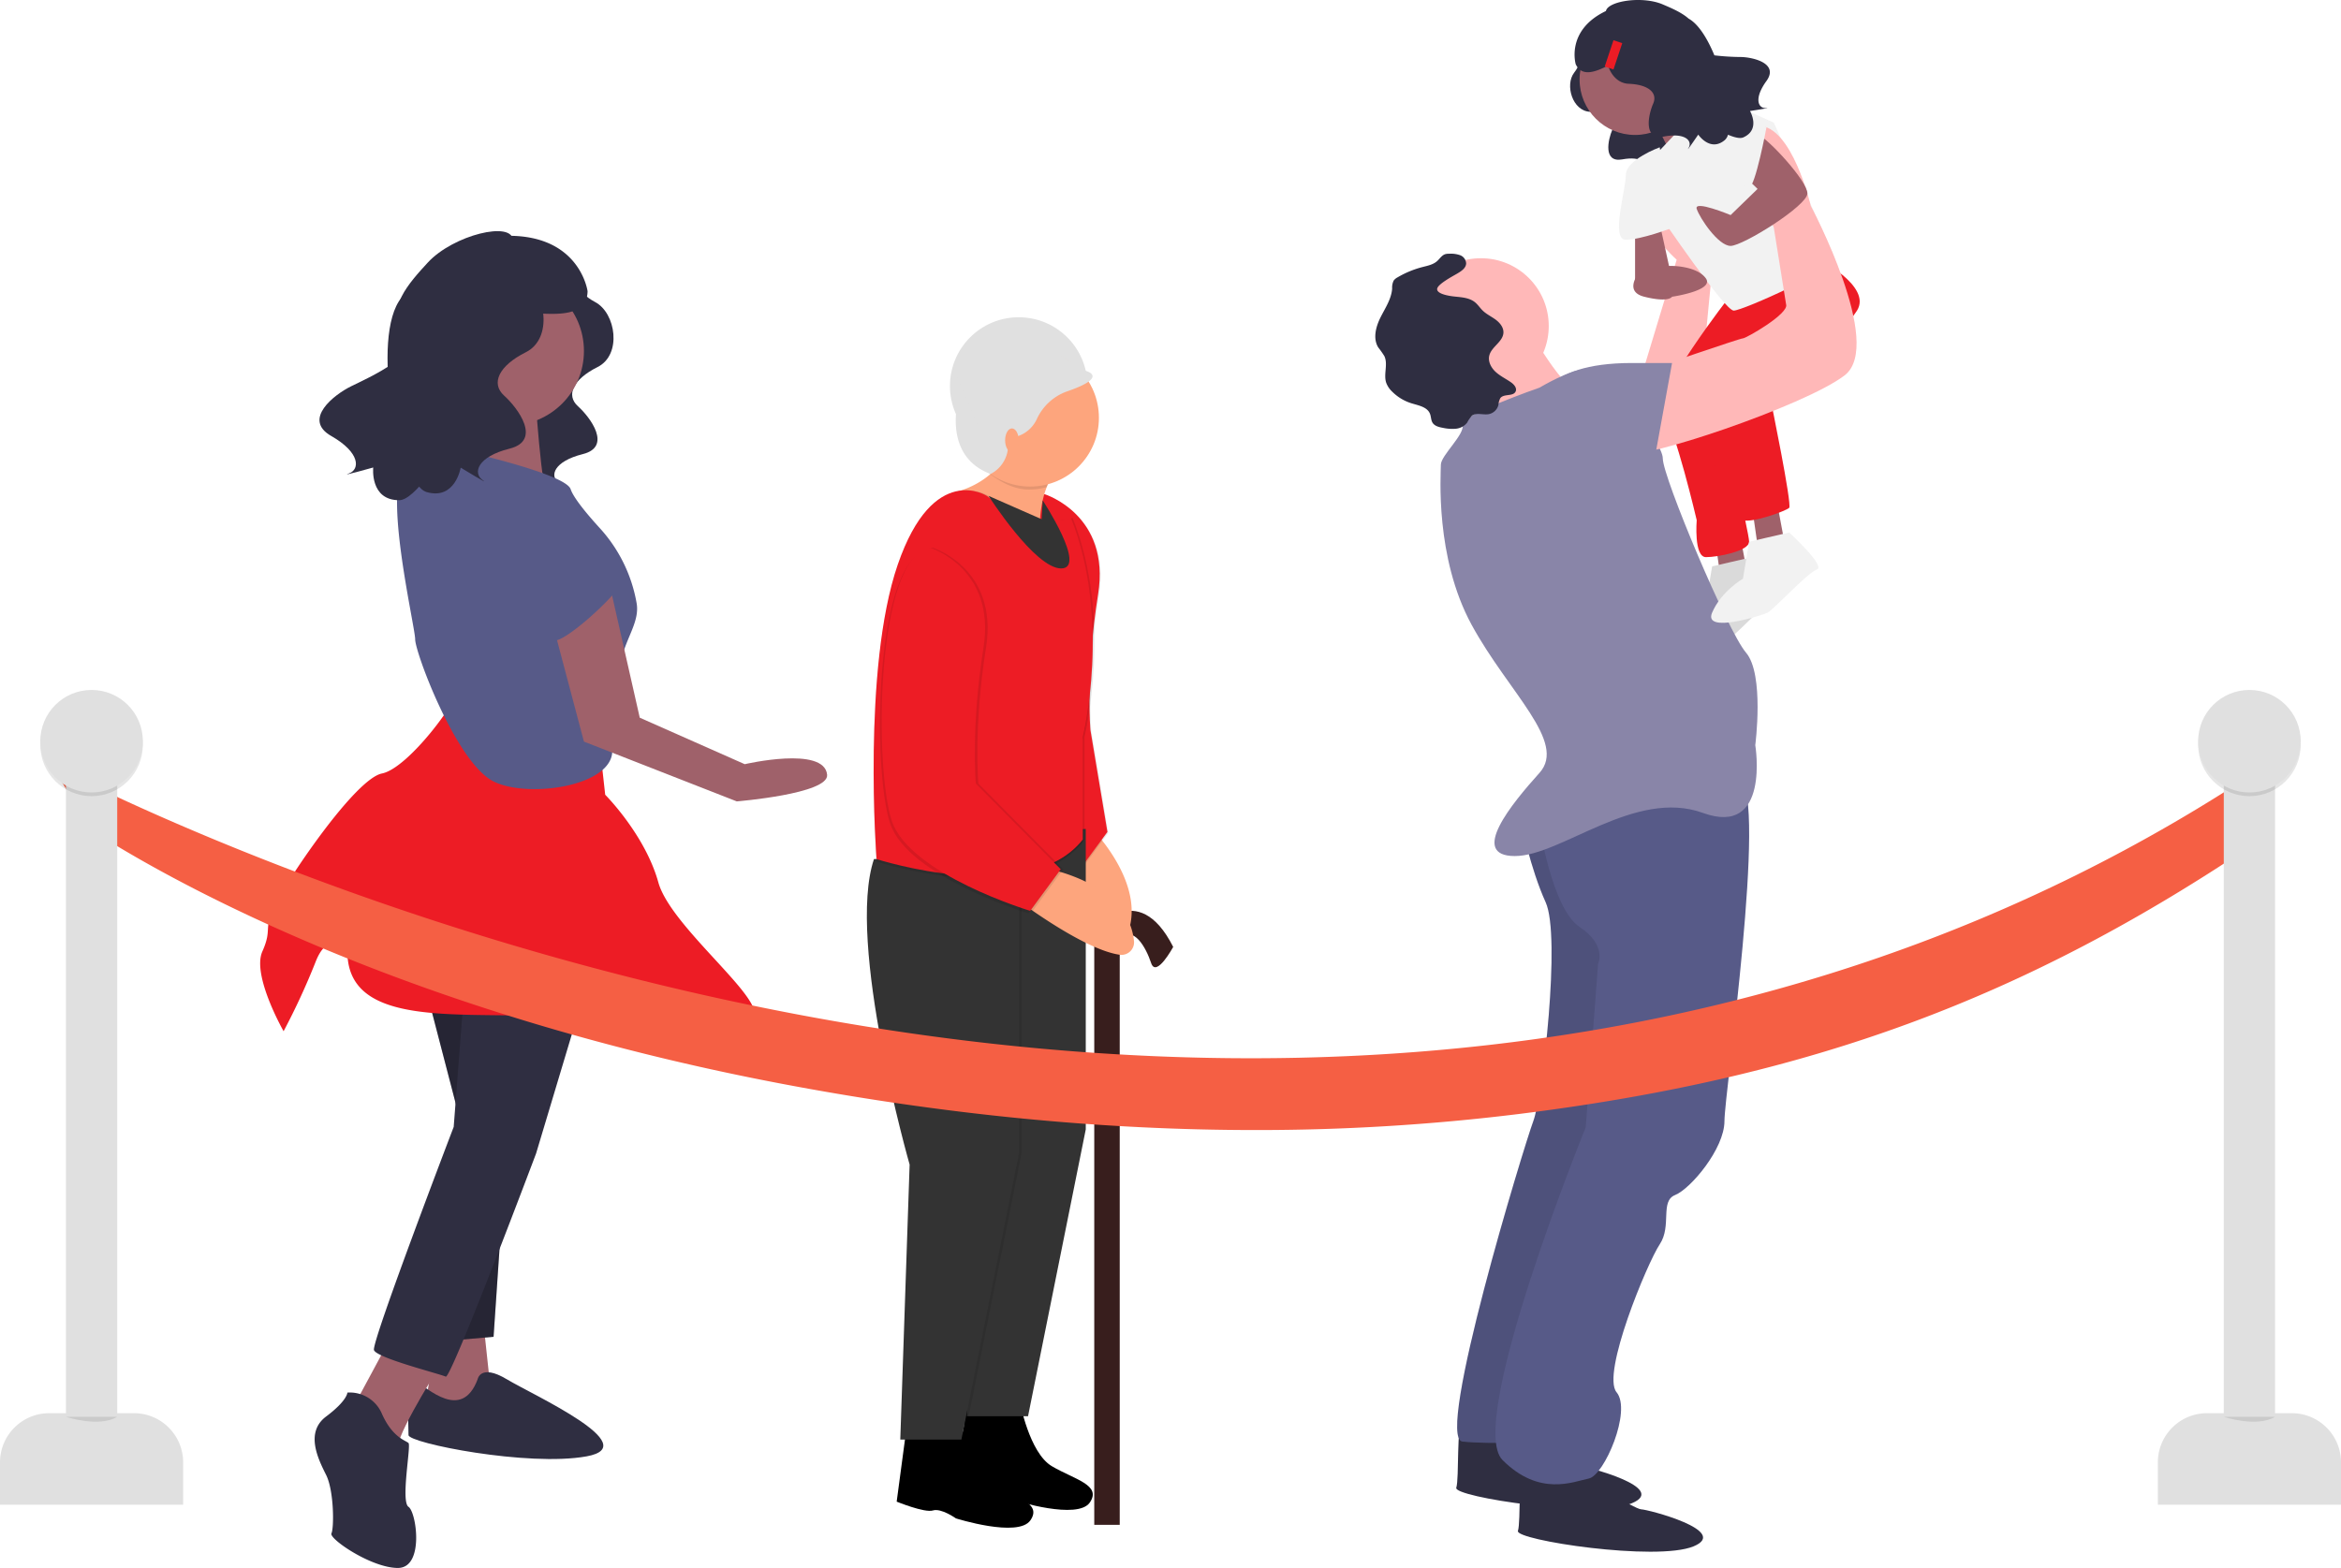 <svg data-name="Layer 1" xmlns="http://www.w3.org/2000/svg" width="903.345" height="605.222"><path d="M608.941 20.948s2.112 2.42-1.506 7.103-.697 14.845 6.178 15.103 10.208 3.139 8.551 6.932-3.649 12.805 3.838 11.435 9.853 1.61 8.528 3.9 3.338-4.555 3.338-4.555 4.172 6.216 9.293 1.865 7.156-43.792-3.283-44.46-34.937 2.677-34.937 2.677z" fill="#2f2e41"/><path fill="#9f616a" d="M661.864 208.51l2.379 16.652h10.705l-3.568-19.031-9.516 2.379z"/><path d="M676.138 215.052s14.274 13.084 10.705 14.274-16.652 15.463-19.031 16.652c-2.128 1.064-24.98 8.327-21.41 0s11.894-13.084 11.894-13.084l2.379-14.274z" fill="#f2f2f2"/><path d="M676.138 215.052s14.274 13.084 10.705 14.274-16.652 15.463-19.031 16.652c-2.128 1.064-24.98 8.327-21.41 0s11.894-13.084 11.894-13.084l2.379-14.274z" opacity=".1"/><path fill="#9f616a" d="M676.138 196.02l2.379 16.653h10.705l-3.568-19.032-9.516 2.379z"/><path d="M631.406 151.816l15.59-51.548s-26.169-23.79-8.326-30.926 22.6 28.547 22.6 28.547l-5.948 61.853h-23.79z" fill="#ffb8b8"/><path d="M667.812 113.947s-30.743 39.43-26.077 45.288 12.992 41.543 12.992 41.543-1.19 14.274 3.569 14.274 16.652-2.379 16.652-5.947-10.705-48.769-10.705-48.769l30.926-40.442z" fill="#ed1c25"/><path d="M670.19 116.326l30.927-16.653s21.41 10.706 15.463 20.221-33.305 34.495-33.305 34.495 8.326 40.442 7.137 41.631-14.274 5.948-17.842 4.758-22.6-47.579-17.843-49.957 20.221-27.358 20.221-27.358z" fill="#ed1c25"/><path d="M585.738 552.862s21.41 13.084 23.79 13.084 34.494 8.326 20.22 14.274-68.989-2.38-67.8-5.948 0-24.979 2.38-24.979 21.41 3.569 21.41 3.569z" fill="#2f2e41"/><path d="M609.528 569.514s21.41 13.084 23.789 13.084 34.495 8.327 20.221 14.274-68.99-2.379-67.8-5.947 0-24.98 2.38-24.98 21.41 3.57 21.41 3.57z" fill="#2f2e41"/><path d="M586.928 317.346s3.568 17.843 9.515 30.927-1.19 74.936-4.758 84.452-38.063 122.516-27.357 123.705 32.115 0 32.115 0l34.495-108.242-5.947-145.115z" fill="#575a88"/><path d="M586.928 317.346s3.568 17.843 9.515 30.927-1.19 74.936-4.758 84.452-38.063 122.516-27.357 123.705 32.115 0 32.115 0l34.495-108.242-5.947-145.115z" opacity=".1"/><path d="M594.064 318.536s4.758 32.116 15.464 39.252 7.136 14.274 7.136 14.274l-4.758 63.042s-46.389 114.19-32.115 128.463 27.358 8.326 33.305 7.137 16.653-26.169 10.705-33.305 11.895-49.958 16.653-57.095 0-16.653 5.947-19.032 19.032-17.842 19.032-28.547 16.652-124.894 5.947-132.031-79.325 14.73-79.325 14.73z" fill="#575a88"/><circle cx="571.464" cy="125.842" r="26.168" fill="#ffb8b8"/><circle cx="630.938" cy="30.684" r="21.41" fill="#9f616a"/><path d="M589.307 125.842s14.273 26.168 21.41 26.168-28.547 27.358-28.547 27.358-11.895-34.495-14.274-35.684 21.41-17.842 21.41-17.842z" fill="#ffb8b8"/><path d="M594.064 149.631s-30.926 10.705-29.736 14.274S556 175.799 556 179.368s-2.379 35.684 11.895 61.852 36.874 45.2 26.168 57.095-27.357 32.116-9.515 32.116 46.389-26.169 72.557-16.653 20.221-26.168 20.221-26.168 3.569-27.358-3.568-35.684-32.116-67.8-32.116-74.937-23.79-34.495-29.737-34.495-17.842 7.137-17.842 7.137z" fill="#8985a8"/><path d="M636.885 43.768s9.686 18.416 10.196 21.698 17.162-21.698 17.162-21.698l-19.031-13.084z" fill="#9f616a"/><path d="M640.454 58.042l20.22-21.41 23.79 10.705s22.187 48.768 23.583 52.336-35.478 20.221-39.046 20.221-28.547-36.873-28.547-36.873-5.948-17.842 0-24.98z" fill="#f2f2f2"/><path fill="#9f616a" d="M630.938 86.589V108h14.274l-4.695-21.411h-9.579z"/><path d="M639.082 102.647a8.871 8.871 0 00-8.38 5.633c-.93 2.514-.614 5.157 3.804 6.262 9.516 2.379 10.706 0 10.706 0s16.518-2.38 13.017-7.137-13.017-4.758-13.017-4.758z" fill="#9f616a"/><path d="M690.412 205.536s14.273 13.084 10.705 14.274-16.653 15.463-19.032 16.652c-2.128 1.064-24.979 8.327-21.41 0s11.894-13.084 11.894-13.084l2.38-14.273z" fill="#f2f2f2"/><path d="M562.14 105.698c1.638-.959 3.571-2.154 3.618-4.05a3.586 3.586 0 00-2.351-3.15 10.528 10.528 0 00-4.11-.555 5.35 5.35 0 00-1.59.158c-1.355.418-2.135 1.793-3.202 2.727-1.55 1.356-3.684 1.754-5.677 2.27a37.165 37.165 0 00-9.515 3.944 4.462 4.462 0 00-1.506 1.239 6.075 6.075 0 00-.605 3.079c-.268 4.035-2.688 7.548-4.494 11.167s-2.993 8.127-.873 11.572a39.397 39.397 0 012.353 3.34c1.502 3.13-.373 6.985.712 10.284a8.995 8.995 0 002.278 3.415 18.096 18.096 0 007.495 4.538c2.703.832 6.056 1.387 7.115 4.01.454 1.124.361 2.45 1.002 3.48.794 1.276 2.43 1.689 3.908 1.96a16.701 16.701 0 005.063.367 6.282 6.282 0 004.367-2.337 12.771 12.771 0 011.769-2.608c1.722-1.44 4.338-.303 6.55-.684a4.79 4.79 0 003.754-3.524 6.67 6.67 0 01.762-2.693c1.374-1.757 4.988-.516 5.895-2.555.59-1.324-.644-2.723-1.836-3.548-1.944-1.345-4.117-2.379-5.86-3.975s-3.033-3.984-2.488-6.284c.82-3.448 5.322-5.347 5.471-8.889.086-2.029-1.372-3.81-3.005-5.017s-3.523-2.076-4.982-3.489c-1.066-1.032-1.87-2.328-3.03-3.255-2.097-1.676-4.965-1.88-7.635-2.153-1.433-.147-7.146-.809-6.921-2.99.186-1.813 6.115-4.942 7.569-5.794z" fill="#2f2e41"/><path d="M640.454 56.852S627.37 61.61 627.37 67.558s-5.948 24.978 0 24.978 17.842-4.565 17.842-4.565z" fill="#f2f2f2"/><path d="M636.885 142.494S671.38 130.6 672.57 130.6s17.843-9.516 16.653-13.085l-4.758-29.736s-19.031-39.253-5.947-39.253 20.22 30.926 20.22 30.926 28.548 53.526 13.085 65.421-79.695 33.305-83.263 29.737 8.326-32.116 8.326-32.116z" fill="#ffb8b8"/><path d="M670.19 65.179l8.03 7.737-10.408 10.105s-14.274-5.948-13.085-2.38 8.327 14.274 13.085 14.274 29.52-15.463 29.628-20.22-15.355-21.411-18.923-22.6-8.326 13.084-8.326 13.084z" fill="#9f616a"/><path d="M655.093 56.887s17.476 15.428 19.855 15.428 6.706-23.18 6.706-23.18-14.1-9.187-19.324-6.682-7.237 14.434-7.237 14.434z" fill="#f2f2f2"/><path d="M594.064 156.768s0-16.653 35.685-16.653h15.463l-7.137 39.253-23.79 7.137z" fill="#8985a8"/><path d="M672.012 22.006a92.37 92.37 0 01-10.463-.645c-2.728-6.59-6.201-12.121-9.96-14.183-2.666-2.386-6.78-4.12-10.006-5.492-7.926-3.367-21.12-1.267-21.89 2.563-15.596 7.452-11.655 20.538-11.655 20.538 2.423 5.122 7.86 2.852 12.472.533 1.177 3.713 3.96 6.864 7.942 7.014 7.616.286 11.309 3.476 9.473 7.678s-4.043 14.186 4.251 12.668 10.916 1.784 9.447 4.322 3.698-5.047 3.698-5.047 4.622 6.885 10.295 2.065a4.305 4.305 0 001.182-2.024c2.638 1.135 4.727 1.566 5.914 1.035 6.794-3.04 2.575-10.179 2.575-10.179s9.07-1.391 6.148-1.16-4.772-3.559.174-10.388-5.014-9.143-9.597-9.298z" fill="#2f2e41"/><path fill="#ed1c25" d="M622.609 15.526l3.385 1.127-3.38 10.157-3.385-1.126z"/><path d="M223.027 107.597s-1.42 4.732 6.625 8.992 10.412 20.35.947 25.082-12.305 10.885-7.572 15.145 13.25 15.617 1.893 18.457-12.778 8.518-9.466 10.884-7.572-4.259-7.572-4.259-1.893 11.358-11.831 8.519-37.86-56.791-23.663-64.363 50.639-18.457 50.639-18.457z" fill="#2f2e41"/><path fill="#9f616a" d="M186.357 508.814l3.077 28.717-13.333 8.205-12.307-2.051 6.153-34.871h16.41z"/><circle cx="196.613" cy="135.49" r="28.717" fill="#9f616a"/><path d="M206.357 149.336s2.564 43.588 5.64 43.588-35.896-2.05-35.896-2.05 16.41-28.718 8.205-37.949 22.05-3.59 22.05-3.59z" fill="#9f616a"/><path fill="#2f2e41" d="M163.794 379.587l13.333 51.28-10.257 87.178 23.59-2.052 9.23-136.406h-35.896z"/><path opacity=".2" d="M163.794 379.587l13.333 51.28-10.257 87.178 23.59-2.052 9.23-136.406h-35.896z"/><path d="M184.306 532.403s1.025-6.153 11.282 0 53.332 25.64 30.768 29.743-68.716-5.128-68.716-8.205-1.026-22.563 3.077-20.512 17.435 15.384 23.589-1.026z" fill="#2f2e41"/><path d="M170.973 525.224s-16.41 25.64-17.436 32.82-16.41-16.41-16.41-16.41l14.36-26.666z" fill="#9f616a"/><path d="M225.33 383.689l-18.46 61.537s-32.82 87.177-34.872 86.152-26.666-7.18-27.691-10.256 30.768-86.152 30.768-86.152l4.103-53.332zm-91.28 153.842a13.464 13.464 0 0113.334 8.205c4.102 9.23 9.23 10.256 10.256 11.282s-3.077 22.564 0 24.615 6.154 23.589-4.103 23.589-26.666-11.282-25.64-13.333 1.026-16.41-2.051-22.564-8.205-16.41 0-22.563 8.205-9.23 8.205-9.23z" fill="#2f2e41"/><path d="M231.484 288.307l2.051 18.46s15.385 15.385 20.513 33.846 47.178 49.23 34.87 53.332-26.665 6.154-62.562 0-92.305 7.18-92.305-26.666c0 0-7.18-9.23-12.308 4.103a268.068 268.068 0 01-12.307 26.666s-12.307-21.538-8.205-30.769 0-8.205 5.128-18.46 30.769-48.205 41.025-50.256 29.743-28.717 28.717-31.794 55.383 21.538 55.383 21.538z" fill="#ed1c25"/><path d="M176.1 173.438s42.051 9.23 44.102 15.384c1.154 3.461 6.527 9.844 11.007 14.765a57.645 57.645 0 0114.475 29.373c1.07 6.543-3.427 12.427-5.482 19.963-6.154 22.564-10.77 16.923-4.615 33.333s-30.769 22.563-45.127 15.384-30.256-49.743-30.256-54.87-13.846-63.076-2.564-67.179 18.46-6.153 18.46-6.153z" fill="#575a88"/><path d="M234.561 222.667l12.307 54.358 40.512 17.948s30.769-7.179 31.794 4.103c.67 7.365-34.87 10.256-34.87 10.256l-58.973-23.076L211.998 236z" fill="#9f616a"/><path d="M220.202 202.155s25.64 15.384 19.487 23.59-21.538 21.537-25.64 21.537-7.18-24.615-7.18-31.794 13.333-13.333 13.333-13.333z" fill="#575a88"/><path d="M194.547 98.2s-1.573 5.242 7.34 9.96 11.534 22.544 1.049 27.787-13.632 12.058-8.389 16.777 14.68 17.3 2.097 20.446-14.155 9.437-10.485 12.059-8.389-4.719-8.389-4.719-2.097 12.583-13.106 9.437-21.995-60.326-9.722-75.053c11.411-13.694 39.605-16.695 39.605-16.695z" fill="#2f2e41"/><path d="M197.896 92.803c-.002-7.681-22.982-2.162-32.834 8.562-6.822 7.427-17.185 18.6-8.502 26.475s-14.884 18.2-21.205 21.33-18.8 12.702-7.532 19.124 11.087 12.904 6.846 14.439 9.35-2.282 9.35-2.282-1.373 12.682 10.077 12.621 44.3-62.987 36.452-80.478c-7.297-16.264 7.348-19.791 7.348-19.791z" fill="#2f2e41"/><path d="M192.919 91.12c30.73-1.85 33.813 21.28 33.813 21.28-.212 13.386-21.47 6.864-27.374 8.86-7.123-5.125-20.853-14.82-30.672-21.739a46.442 46.442 0 0124.233-8.401z" fill="#2f2e41"/><path fill="#381e1d" d="M422.251 359.283h9.827v229.293h-9.827z"/><path d="M422.251 359.283s16.706-20.964 30.463 6.223c0 0-6.55 12.12-8.516 6.224s-6.673-14.71-12.18-9.485" fill="#381e1d"/><path d="M420.774 319.234s24.718 24.332 12.546 44.885a4.86 4.86 0 01-7.604.973c-4.196-4.15-10.83-14.458-18.981-39.962z" fill="#fda57d"/><path d="M403.416 191.08s25.55 7.861 20.637 38.652-2.948 52.41-2.948 52.41l6.551 39.307-11.792 16.05s-20.309-20.308-27.188-40.944-6.223-102.2 14.74-105.475z" opacity=".1"/><path d="M403.089 190.752s25.55 7.862 20.636 38.653-2.948 52.41-2.948 52.41l6.552 39.307-11.793 16.05s-20.308-20.309-27.187-40.945-6.224-102.199 14.74-105.475z" fill="#ed1c25"/><path d="M373.128 541.38l-4.188 31.367s10.752 4.402 13.974 3.406 8.87 3.052 8.87 3.052 24.026 7.59 28.744.77-5.984-8.907-14.667-14.048-12.355-24.986-12.355-24.986z"/><path d="M418.976 319.975v115.957l-22.274 110.716h-23.585l3.603-106.13s-24.567-85.821-13.757-117.922z" fill="#333"/><path d="M400.806 334.605s34.342 4.861 36.78 28.623a4.86 4.86 0 01-5.534 5.304c-5.842-.84-17.306-5.181-39.027-20.838zm4.248-149.094s-5.568 9.5-3.275 25.878c0 0-32.92-2.784-31.938-21.783 0 0 16.051-3.93 19.818-18.507z" fill="#fda57d"/><path d="M350.199 548.26l-4.188 31.366s10.752 4.402 13.974 3.405 8.869 3.052 8.869 3.052 24.026 7.59 28.744.77-5.984-8.906-14.667-14.047-12.354-24.986-12.354-24.986z"/><path d="M394.245 328.983V444.94L371.97 555.656h-23.585l3.603-106.13s-24.567-85.821-13.757-117.922z" opacity=".1"/><path d="M393.262 328.983V444.94l-22.274 110.716h-23.584l3.603-106.13s-24.567-85.821-13.758-117.922z" fill="#333"/><path d="M381.47 191.408s-20.636-13.43-34.394 26.532-8.189 113.664-8.189 113.664 58.633 18.998 79.597-7.534v-39.635s11.137-45.204-4.586-84.51c0 0-13.757 5.568-32.428-8.517z" opacity=".1"/><path d="M380.815 192.39s-20.637-13.43-34.394 26.533-8.19 113.663-8.19 113.663 58.634 18.999 79.598-7.533v-39.635s11.137-45.204-4.586-84.511c0 0-13.757 5.568-32.428-8.517z" opacity=".1"/><path d="M380.815 191.408s-20.637-13.43-34.394 26.532-8.19 113.664-8.19 113.664 58.634 18.998 79.598-7.534v-39.635s11.137-45.204-4.586-84.51c0 0-13.757 5.568-32.428-8.517z" fill="#ed1c25"/><path d="M359.85 211.389s25.55 7.861 20.637 38.652-2.948 52.41-2.948 52.41l32.756 33.083-11.792 16.05s-46.514-14.084-53.392-34.72-6.224-102.2 14.74-105.475z" opacity=".1"/><path d="M358.213 212.371s25.55 7.862 20.636 38.653-2.948 52.41-2.948 52.41l32.756 33.083-11.792 16.05s-46.513-14.084-53.392-34.72-6.224-102.2 14.74-105.476z" opacity=".1"/><path d="M358.868 211.389s25.55 7.861 20.637 38.652-2.948 52.41-2.948 52.41l32.756 33.083-11.793 16.05s-46.513-14.084-53.392-34.72-6.224-102.2 14.74-105.475z" fill="#ed1c25"/><path d="M389.168 172.245l15.395 14.413a15.384 15.384 0 00-.685 1.395 26.558 26.558 0 01-6.849.898c-5.88 0-10.997-2.986-15.395-6.224 3.074-2.778 5.711-5.47 7.534-10.482z" opacity=".1"/><circle cx="393.098" cy="148.988" r="26.532" fill="#e0e0e0"/><circle cx="397.52" cy="161.272" r="26.532" fill="#fda57d"/><path d="M371.152 148.988s-9.936 26.016 11.083 33.972a12.433 12.433 0 003.1-19.898z" fill="#e0e0e0"/><path d="M418.988 143.164s9.16 2.221-6.891 7.79a20.306 20.306 0 00-12.027 10.85 12.48 12.48 0 01-17.288 5.7l-5.079-2.793-8.844-20.636 10.482-12.12 18.016-2.293z" fill="#e0e0e0"/><ellipse cx="390.478" cy="169.952" rx="2.62" ry="4.586" fill="#fda57d"/><path d="M381.47 191.408s17.852 28.006 28.006 28.006-7.12-26.261-7.12-26.261l-.414 7.262z" fill="#333"/><path d="M484.303 436.192c-59.327 0-120.771-6.028-183.686-18.06-169.198-32.358-260.627-95.119-265.632-97.815l-15.082-25.081.003.002c1.412.758 121.562 64.666 286.653 96.11 151.5 28.852 373.176 35.48 568.894-96.811l-4.301 30.208c-90.05 60.869-173.04 91.327-285.433 105.298a822.184 822.184 0 01-101.416 6.149z" fill="#f55f44"/><path fill="#e0e0e0" d="M25.443 274.8h19.789v279.871H25.443z"/><path d="M18.989 545.483h32.697a18.989 18.989 0 0118.988 18.989v16.348H0v-16.349a18.989 18.989 0 0118.989-18.988z" fill="#e0e0e0"/><circle cx="35.337" cy="287.521" r="19.789" opacity=".1"/><circle cx="35.337" cy="286.107" r="19.789" fill="#e0e0e0"/><path d="M25.443 546.888s12.721 4.234 19.789 0" opacity=".1"/><path fill="#e0e0e0" d="M858.113 274.8h19.789v279.871h-19.789z"/><path d="M851.66 545.483h32.696a18.989 18.989 0 0118.99 18.989v16.348H832.67v-16.349a18.989 18.989 0 0118.988-18.988z" fill="#e0e0e0"/><circle cx="868.008" cy="287.521" r="19.789" opacity=".1"/><circle cx="868.008" cy="286.107" r="19.789" fill="#e0e0e0"/><path d="M858.113 546.888s12.722 4.234 19.79 0" opacity=".1"/></svg>